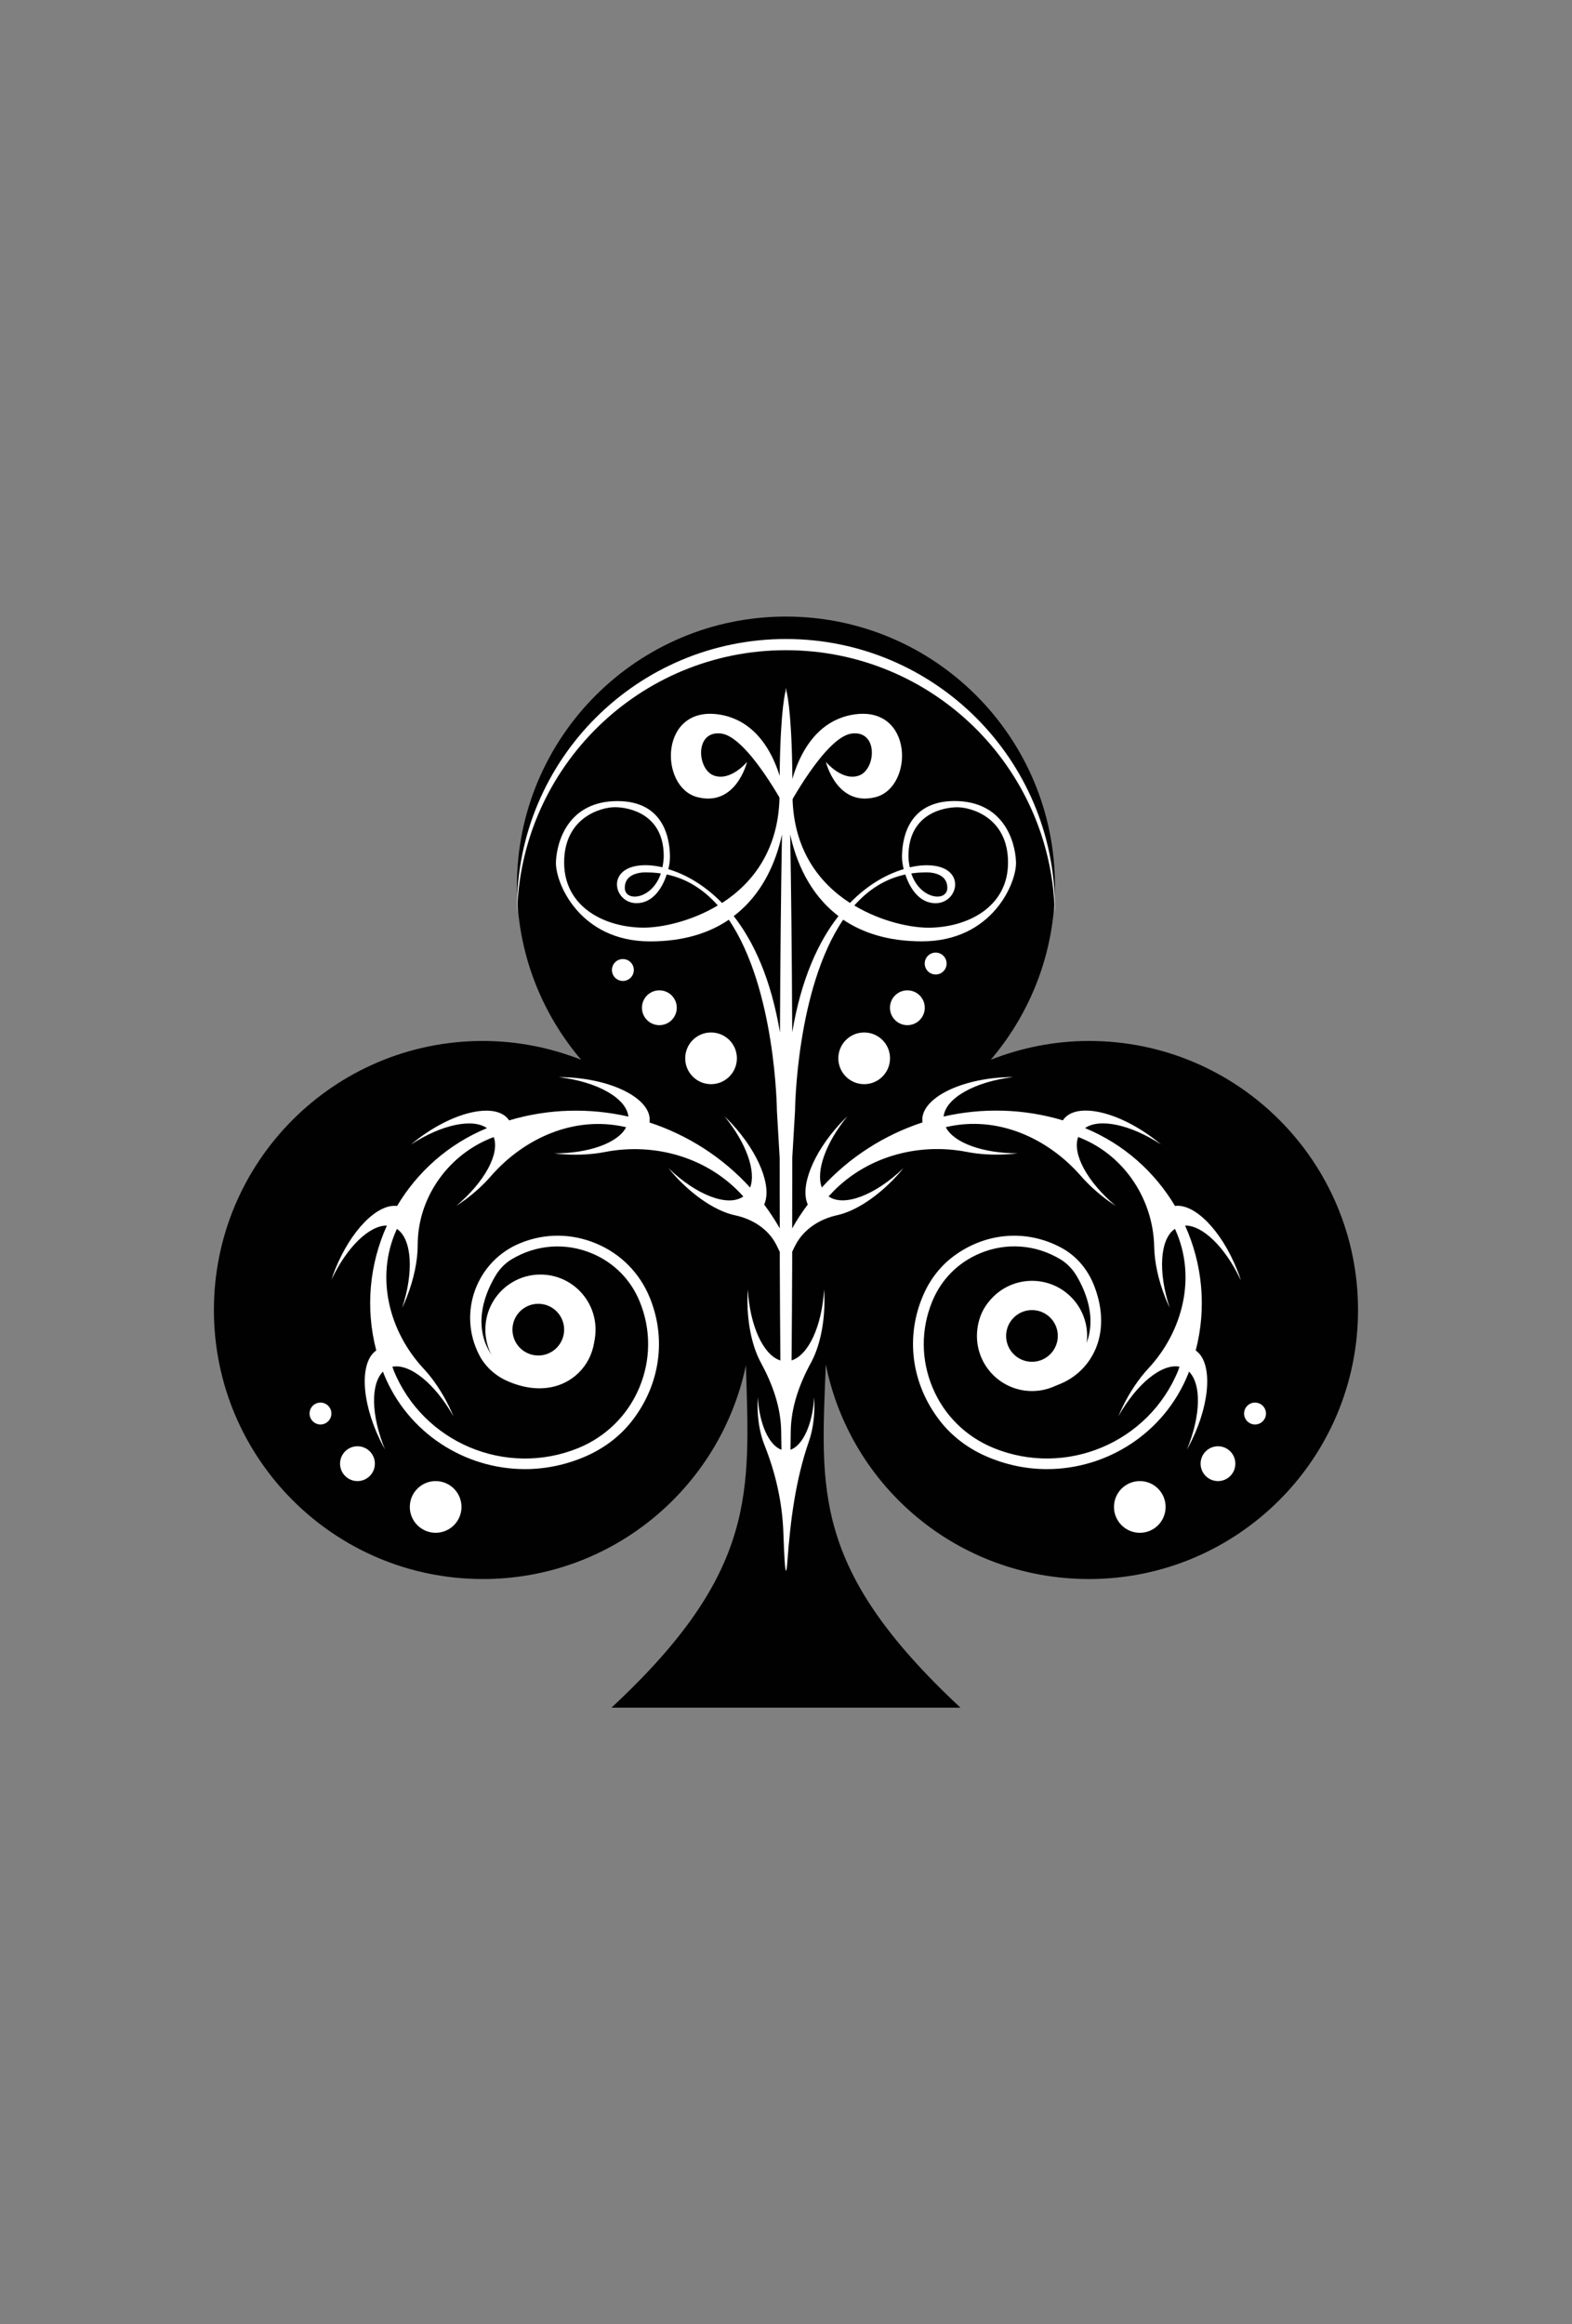 <?xml version="1.0" encoding="UTF-8"?><svg id="b" xmlns="http://www.w3.org/2000/svg" viewBox="0 0 262.8 388.46"><rect x="0" y="0" width="262.8" height="388.46" fill="#808080" stroke="none"/><g id="c"><path d="m182.06,173.98c-5.8,0-11.33,1.14-16.43,3.14,6.68-7.85,10.73-18,10.73-29.1,0-24.83-20.13-44.97-44.97-44.97s-44.97,20.13-44.97,44.97c0,11.11,4.05,21.26,10.73,29.1-5.09-2-10.62-3.14-16.42-3.14-24.83,0-44.97,20.13-44.97,44.97s20.13,44.96,44.97,44.96c21.66,0,39.71-15.33,43.97-35.73.6,21.11,2.03,34.46-22.48,57.23h58.35c-25.01-23.29-23.28-36.49-22.52-57.38,4.13,20.57,22.23,35.88,44.01,35.88,24.83,0,44.97-20.13,44.97-44.96s-20.13-44.97-44.97-44.97Z" fill="#010101"/><path d="m131.4,108.67c24.43,0,44.29,19.48,44.93,43.76,0-.22.03-.44.03-.67,0-24.83-20.13-44.96-44.97-44.96s-44.97,20.13-44.97,44.96c0,.22.03.44.03.67.64-24.27,20.51-43.76,44.93-43.76Z" fill="#fff"/><path d="m207.4,213.85c-.18-.57-.37-1.12-.61-1.67-2.63-6.58-7.09-11.05-10.36-10.63-3.38-5.65-8.5-10.31-15.04-13.01,2.42-1.69,7.61-.6,12.71,2.74-.44-.37-.91-.75-1.39-1.1-6.13-4.55-12.82-5.94-14.93-3.07-.03.05-.05.09-.09.14-6.65-1.99-13.49-2.11-19.94-.64.32-3.07,5.2-5.83,11.62-6.59-.58,0-1.17,0-1.78.05-7.62.46-13.61,3.7-13.4,7.25,0,.09.03.18.03.27-6.38,2.1-12.23,5.81-16.83,10.88-1.03-2.7.62-7.43,4.27-11.89-.43.41-.84.82-1.25,1.26-4.55,4.94-6.7,10.56-5.37,13.47-.94,1.26-1.83,2.59-2.61,4,0-3.84.02-7.81.02-11.84l.46-7.83s.17-20.33,8.05-31.93c3.21,2.17,7.46,3.62,13.16,3.62,11.8,0,15.89-9.84,15.73-13.31-.14-3.48-2.12-10.14-10.28-10.14s-8.78,6.96-8.78,9.38c0,.55.1,1.25.28,2-2.73.81-5.93,2.53-8.98,5.65-5.16-3.33-9.61-9.01-9.61-18.24,0-12.03-.73-16.11-1.03-17.28v-.36s-.03.09-.05.17c-.02-.08-.04-.13-.05-.17v.37c-.3,1.18-1.03,5.26-1.03,17.28,0,9.23-4.45,14.91-9.61,18.24-3.05-3.12-6.25-4.84-8.98-5.65.18-.75.27-1.45.27-2,0-2.42-.6-9.38-8.77-9.38s-10.14,6.65-10.29,10.14c-.15,3.48,3.93,13.31,15.74,13.31,5.7,0,9.95-1.45,13.16-3.62,7.88,11.61,8.04,31.93,8.04,31.93l.46,7.89c0,4,0,7.94.02,11.76-.8-1.39-1.67-2.72-2.61-3.98,1.33-2.91-.82-8.53-5.37-13.47-.41-.45-.82-.85-1.25-1.26,3.65,4.46,5.3,9.19,4.27,11.89-4.6-5.06-10.45-8.78-16.83-10.88,0-.09.04-.18.04-.27.21-3.55-5.78-6.79-13.4-7.25-.6-.05-1.19-.05-1.78-.05,6.42.76,11.3,3.52,11.62,6.59-6.45-1.47-13.29-1.35-19.96.64-.02-.05-.03-.09-.07-.14-2.11-2.86-8.8-1.48-14.93,3.07-.48.36-.94.73-1.39,1.1,5.1-3.34,10.29-4.43,12.71-2.74-6.54,2.7-11.66,7.36-15.03,13.01-3.27-.42-7.73,4.05-10.36,10.63-.23.55-.42,1.1-.6,1.67,2.56-5.42,6.31-9.06,9.26-9.03-2.9,6.42-3.64,13.76-1.78,20.88-2.78,1.92-2.54,8.43.64,14.98.27.55.55,1.07.83,1.58-2.33-5.63-2.45-10.95-.34-13.03.05.16.09.3.16.46,4.02,9.85,13.54,15.84,23.58,15.84,3.44,0,6.94-.72,10.29-2.2,2.95-1.31,5.62-3.31,7.6-5.87,4.75-6.11,5.75-13.8,2.96-20.6-1.67-4.1-4.85-7.32-8.94-9.03-4.09-1.72-8.6-1.76-12.7-.07-7.29,2.96-10.56,11.63-6.84,18.75.98,1.88,2.64,3.38,4.57,4.25,10.96,4.91,18-5.56,13.15-12.75-.51-.76-1.27-1.38-2.1-1.78-7.13-3.44-11.82,2.49-9.88,7.29.02.02.02.03.04.05.44,1.08,1.51,1.87,2.75,1.87,1.65,0,3-1.33,3-2.98s-1.35-2.99-3-2.99c-.41,0-.8.07-1.15.23.41-1.05,1.23-1.94,2.36-2.4,4.65-1.9,10.45,3.03,6.17,10.04-.49.8-1.19,1.51-2.02,1.95-7.76,4.11-18.26-4.08-11.22-16.04.66-1.12,1.58-2.1,2.69-2.77,4.18-2.52,9.1-2.83,13.47-1,3.66,1.53,6.49,4.39,7.98,8.07,1.9,4.64,1.86,9.74-.07,14.36-1.94,4.62-5.56,8.19-10.2,10.1-12.09,4.92-25.93-.89-30.87-12.97-.07-.22-.13-.41-.22-.62,2.95-.57,7.16,2.86,10.22,8.3-.23-.53-.46-1.08-.73-1.63-1.23-2.52-2.71-4.69-4.27-6.36-5.84-6.28-8.06-15.35-4.54-23.17.03-.06.06-.12.08-.18,2.52,1.69,2.86,7.22.87,13.22.25-.52.48-1.06.71-1.62,1.28-3.2,1.9-6.34,1.9-8.94-.01-7.63,4.8-14.65,11.82-17.65.17-.07.33-.14.5-.21.12-.06.27-.09.39-.14,1.03,2.81-1.55,7.52-6.27,11.5.5-.32.98-.66,1.47-1.01,1.67-1.24,3.13-2.59,4.32-3.96,5.61-6.43,13.98-10.1,22.31-8.25.1.02.2.05.3.07-1.31,2.59-6.15,4.37-12.03,4.37.57.07,1.15.12,1.76.16,2.42.15,4.71,0,6.72-.39,8.41-1.63,17.26.93,23,7.28.05.05.09.1.14.15-2.54,1.81-7.82-.2-12.51-4.73.36.45.75.89,1.15,1.34,3.27,3.55,6.99,5.9,9.95,6.53,2.96.63,5.6,2.29,6.96,4.99.19.37.37.75.55,1.14v1.87c.02,5.76.06,11.21.1,16.27-2.84-.89-5.08-5.72-5.45-11.86-.04.59-.06,1.18-.06,1.78,0,4.19.87,7.91,2.24,10.43,1.94,3.57,3.35,7.43,3.4,11.5.02,1.05.03,2.08.05,3.07-2.07-.71-3.69-4.26-3.96-8.75-.02.43-.04.87-.04,1.31,0,2.53.43,4.83,1.14,6.61,1.88,4.7,3.01,9.66,3.18,14.72.14,4.06.28,6.33.44,6.33.08,0,.15-.53.23-1.53.49-6.79,1.36-13.64,3.59-20.07.59-1.69.93-3.78.93-6.06,0-.45-.02-.88-.04-1.31-.27,4.48-1.89,8.04-3.96,8.75.02-1,.03-2.02.04-3.08.06-4.07,1.45-7.92,3.4-11.5,1.37-2.52,2.24-6.24,2.24-10.43,0-.6-.03-1.19-.06-1.78-.37,6.13-2.61,10.97-5.44,11.86.04-5.06.08-10.51.1-16.27v-1.87c.15-.34.31-.67.48-1,1.38-2.76,4.07-4.48,7.08-5.14,2.95-.65,6.64-2.99,9.89-6.52.41-.44.8-.89,1.15-1.34-4.69,4.53-9.97,6.54-12.51,4.73.05-.05.09-.1.14-.15,5.74-6.36,14.59-8.92,23-7.28,2.01.39,4.3.54,6.72.39.59-.03,1.19-.09,1.76-.16-5.88,0-10.72-1.78-12.03-4.37.1-.02.2-.05.3-.07,8.33-1.86,16.7,1.82,22.31,8.25,1.19,1.36,2.65,2.71,4.32,3.96.5.36.98.7,1.47,1.01-4.73-3.98-7.3-8.69-6.27-11.5.12.05.27.09.39.14.06.02.12.05.18.08,7.25,3.01,11.99,10.28,12.14,18.12.05,2.53.67,5.54,1.89,8.6.23.55.46,1.1.71,1.62-1.99-6.01-1.65-11.54.87-13.22.03.06.06.12.08.18,3.52,7.82,1.3,16.89-4.54,23.17-1.55,1.67-3.04,3.84-4.27,6.36-.27.55-.5,1.1-.73,1.63,3.06-5.44,7.27-8.87,10.22-8.3-.09.22-.14.41-.21.62-4.94,12.09-18.79,17.9-30.87,12.97-4.64-1.9-8.27-5.47-10.2-10.1-1.94-4.62-1.97-9.72-.07-14.36,1.49-3.68,4.32-6.54,7.98-8.07,4.38-1.84,9.33-1.52,13.52,1.03,1.1.67,2.02,1.66,2.67,2.77,6.99,11.94-3.49,20.11-11.25,16.01-.83-.44-1.53-1.14-2.02-1.94-4.28-7.01,1.52-11.94,6.17-10.05,1.14.46,1.96,1.35,2.37,2.4-.36-.16-.75-.23-1.16-.23-1.65,0-3,1.33-3,2.99s1.35,2.98,3,2.98c1.25,0,2.31-.78,2.75-1.87,0-.02.02-.04.04-.05,1.24-3.08-.23-6.61-3.32-7.85-5.84-2.4-13.03,3.35-8.9,12,.48,1.01,1.23,1.92,2.16,2.55,8.65,5.8,21.08-2.23,16.1-15.26-1.06-2.76-2.97-5.07-5.59-6.46-5.7-3.04-12.45-2.55-17.82,1.37-2.27,1.65-4.04,3.95-5.16,6.52-3.03,6.92-2.1,14.82,2.76,21.08,1.98,2.55,4.63,4.55,7.58,5.86,3.35,1.49,6.86,2.21,10.31,2.21,10.04,0,19.57-5.99,23.58-15.84.07-.16.11-.3.16-.46,2.11,2.08,1.99,7.39-.34,13.03.28-.51.57-1.03.83-1.58,3.18-6.56,3.41-13.06.64-14.98,1.86-7.12,1.12-14.47-1.78-20.88,2.95-.04,6.7,3.61,9.26,9.03Zm-56.05-67.69c.76,2.34,2.37,4.8,5.05,4.8,3.94,0,5.3-6.35-1.51-6.35-.81,0-1.76.11-2.8.35-.11-.58-.22-1.18-.22-1.87,0-7.11,5.9-8.17,8.17-8.17s8.48,1.67,8.48,9.24-6.97,10.89-13.33,10.89c-2.89,0-7.83-.99-12.37-3.71,2.28-2.57,5.08-4.45,8.53-5.18Zm1-.18c.72-.1,1.46-.17,2.24-.17,0,0,3.78-.3,3.78,2.58,0,2.41-4.56,1.99-6.03-2.41Zm-12.18,7.13c-3.35,4.27-6.24,10.52-7.73,19.44-.06-13.09-.18-24.53-.34-33.08.95,4.38,3.14,9.89,8.07,13.63Zm-32.54,1.93c-6.36,0-13.32-3.32-13.32-10.89s6.21-9.24,8.48-9.24,8.17,1.07,8.17,8.17c0,.7-.11,1.29-.22,1.87-1.04-.24-2-.35-2.81-.35-6.81,0-5.45,6.35-1.52,6.35,2.69,0,4.29-2.46,5.05-4.8,3.45.73,6.26,2.6,8.54,5.18-4.54,2.72-9.49,3.71-12.37,3.71Zm2.85-9.06c-1.47,4.41-6.03,4.82-6.03,2.41,0-2.88,3.78-2.58,3.78-2.58.78,0,1.52.07,2.24.17Zm12.18,7.13c4.94-3.75,7.12-9.26,8.07-13.64-.16,8.55-.28,20-.34,33.1-1.49-8.93-4.39-15.19-7.73-19.46Z" fill="#fff"/><path d="m131.32,114.95s0,.02.02.06v-.06h-.02Z" fill="#fff"/><path d="m131.45,114.95v.06s.02-.06.02-.06h-.02Z" fill="#fff"/><path d="m99.56,222.23c0,5.09-4.12,9.21-9.21,9.21s-9.21-4.12-9.21-9.21,4.12-9.21,9.21-9.21,9.21,4.12,9.21,9.21Z" fill="#fff"/><path d="m181.74,223.28c0,5.09-4.12,9.21-9.21,9.21s-9.21-4.12-9.21-9.21,4.12-9.21,9.21-9.21,9.21,4.12,9.21,9.21Z" fill="#fff"/><path d="m131.48,135.39s-.01-.17-.04-.49c-.26-2.5-1.95-13.9-11.03-15.45-10.21-1.74-10.3,12.12-3.82,13.78,6.48,1.66,8.3-5.89,8.3-5.89,0,0-2.74,3.31-5.56,2.27-2.82-1.03-3.24-7.59,1.25-7.01,4.48.58,10.91,12.79,10.91,12.79Z" fill="#fff"/><path d="m131.48,135.39s0-.17.04-.49c.26-2.5,1.95-13.9,11.03-15.45,10.21-1.74,10.29,12.12,3.82,13.78-6.48,1.66-8.3-5.89-8.3-5.89,0,0,2.74,3.31,5.56,2.27,2.82-1.03,3.24-7.59-1.25-7.01-4.48.58-10.91,12.79-10.91,12.79Z" fill="#fff"/><path d="m123.19,176.88c0,2.38-1.93,4.32-4.32,4.32s-4.32-1.93-4.32-4.32,1.93-4.32,4.32-4.32,4.32,1.93,4.32,4.32Z" fill="#fff"/><circle cx="72.83" cy="251.86" r="4.32" fill="#fff"/><path d="m113.14,168.43c0,1.6-1.3,2.91-2.91,2.91s-2.91-1.3-2.91-2.91,1.3-2.91,2.91-2.91,2.91,1.3,2.91,2.91Z" fill="#fff"/><path d="m62.67,244.63c0,1.6-1.3,2.91-2.91,2.91s-2.91-1.3-2.91-2.91,1.3-2.91,2.91-2.91,2.91,1.3,2.91,2.91Z" fill="#fff"/><path d="m105.96,162.12c0,1.01-.82,1.83-1.83,1.83s-1.83-.82-1.83-1.83.82-1.83,1.83-1.83,1.83.82,1.83,1.83Z" fill="#fff"/><path d="m55.4,236.25c0,1.01-.82,1.83-1.82,1.83s-1.83-.82-1.83-1.83.82-1.83,1.83-1.83,1.82.82,1.82,1.83Z" fill="#fff"/><path d="m186.23,251.86c0,2.38,1.93,4.32,4.32,4.32s4.31-1.93,4.31-4.32-1.93-4.32-4.31-4.32-4.32,1.93-4.32,4.32Z" fill="#fff"/><path d="m200.71,244.63c0,1.6,1.3,2.91,2.91,2.91s2.9-1.3,2.9-2.91-1.3-2.91-2.9-2.91-2.91,1.3-2.91,2.91Z" fill="#fff"/><path d="m207.98,236.25c0,1.01.82,1.83,1.83,1.83s1.83-.82,1.83-1.83-.82-1.83-1.83-1.83-1.83.82-1.83,1.83Z" fill="#fff"/><path d="m158.25,161.04c0,1.01-.82,1.83-1.83,1.83s-1.83-.82-1.83-1.83.82-1.83,1.83-1.83,1.83.82,1.83,1.83Z" fill="#fff"/><path d="m154.6,168.43c0,1.6-1.3,2.91-2.91,2.91s-2.91-1.3-2.91-2.91,1.3-2.91,2.91-2.91,2.91,1.3,2.91,2.91Z" fill="#fff"/><path d="m94.31,222.23c0,2.38-1.93,4.32-4.32,4.32s-4.32-1.93-4.32-4.32,1.93-4.32,4.32-4.32,4.32,1.93,4.32,4.32Z" fill="#010101"/><path d="m176.84,223.28c0,2.38-1.93,4.32-4.32,4.32s-4.32-1.93-4.32-4.32,1.93-4.32,4.32-4.32,4.32,1.93,4.32,4.32Z" fill="#010101"/><path d="m148.79,176.88c0,2.38-1.93,4.32-4.32,4.32s-4.32-1.93-4.32-4.32,1.93-4.32,4.32-4.32,4.32,1.93,4.32,4.32Z" fill="#fff"/><rect width="262.8" height="388.46" fill="none"/></g></svg>